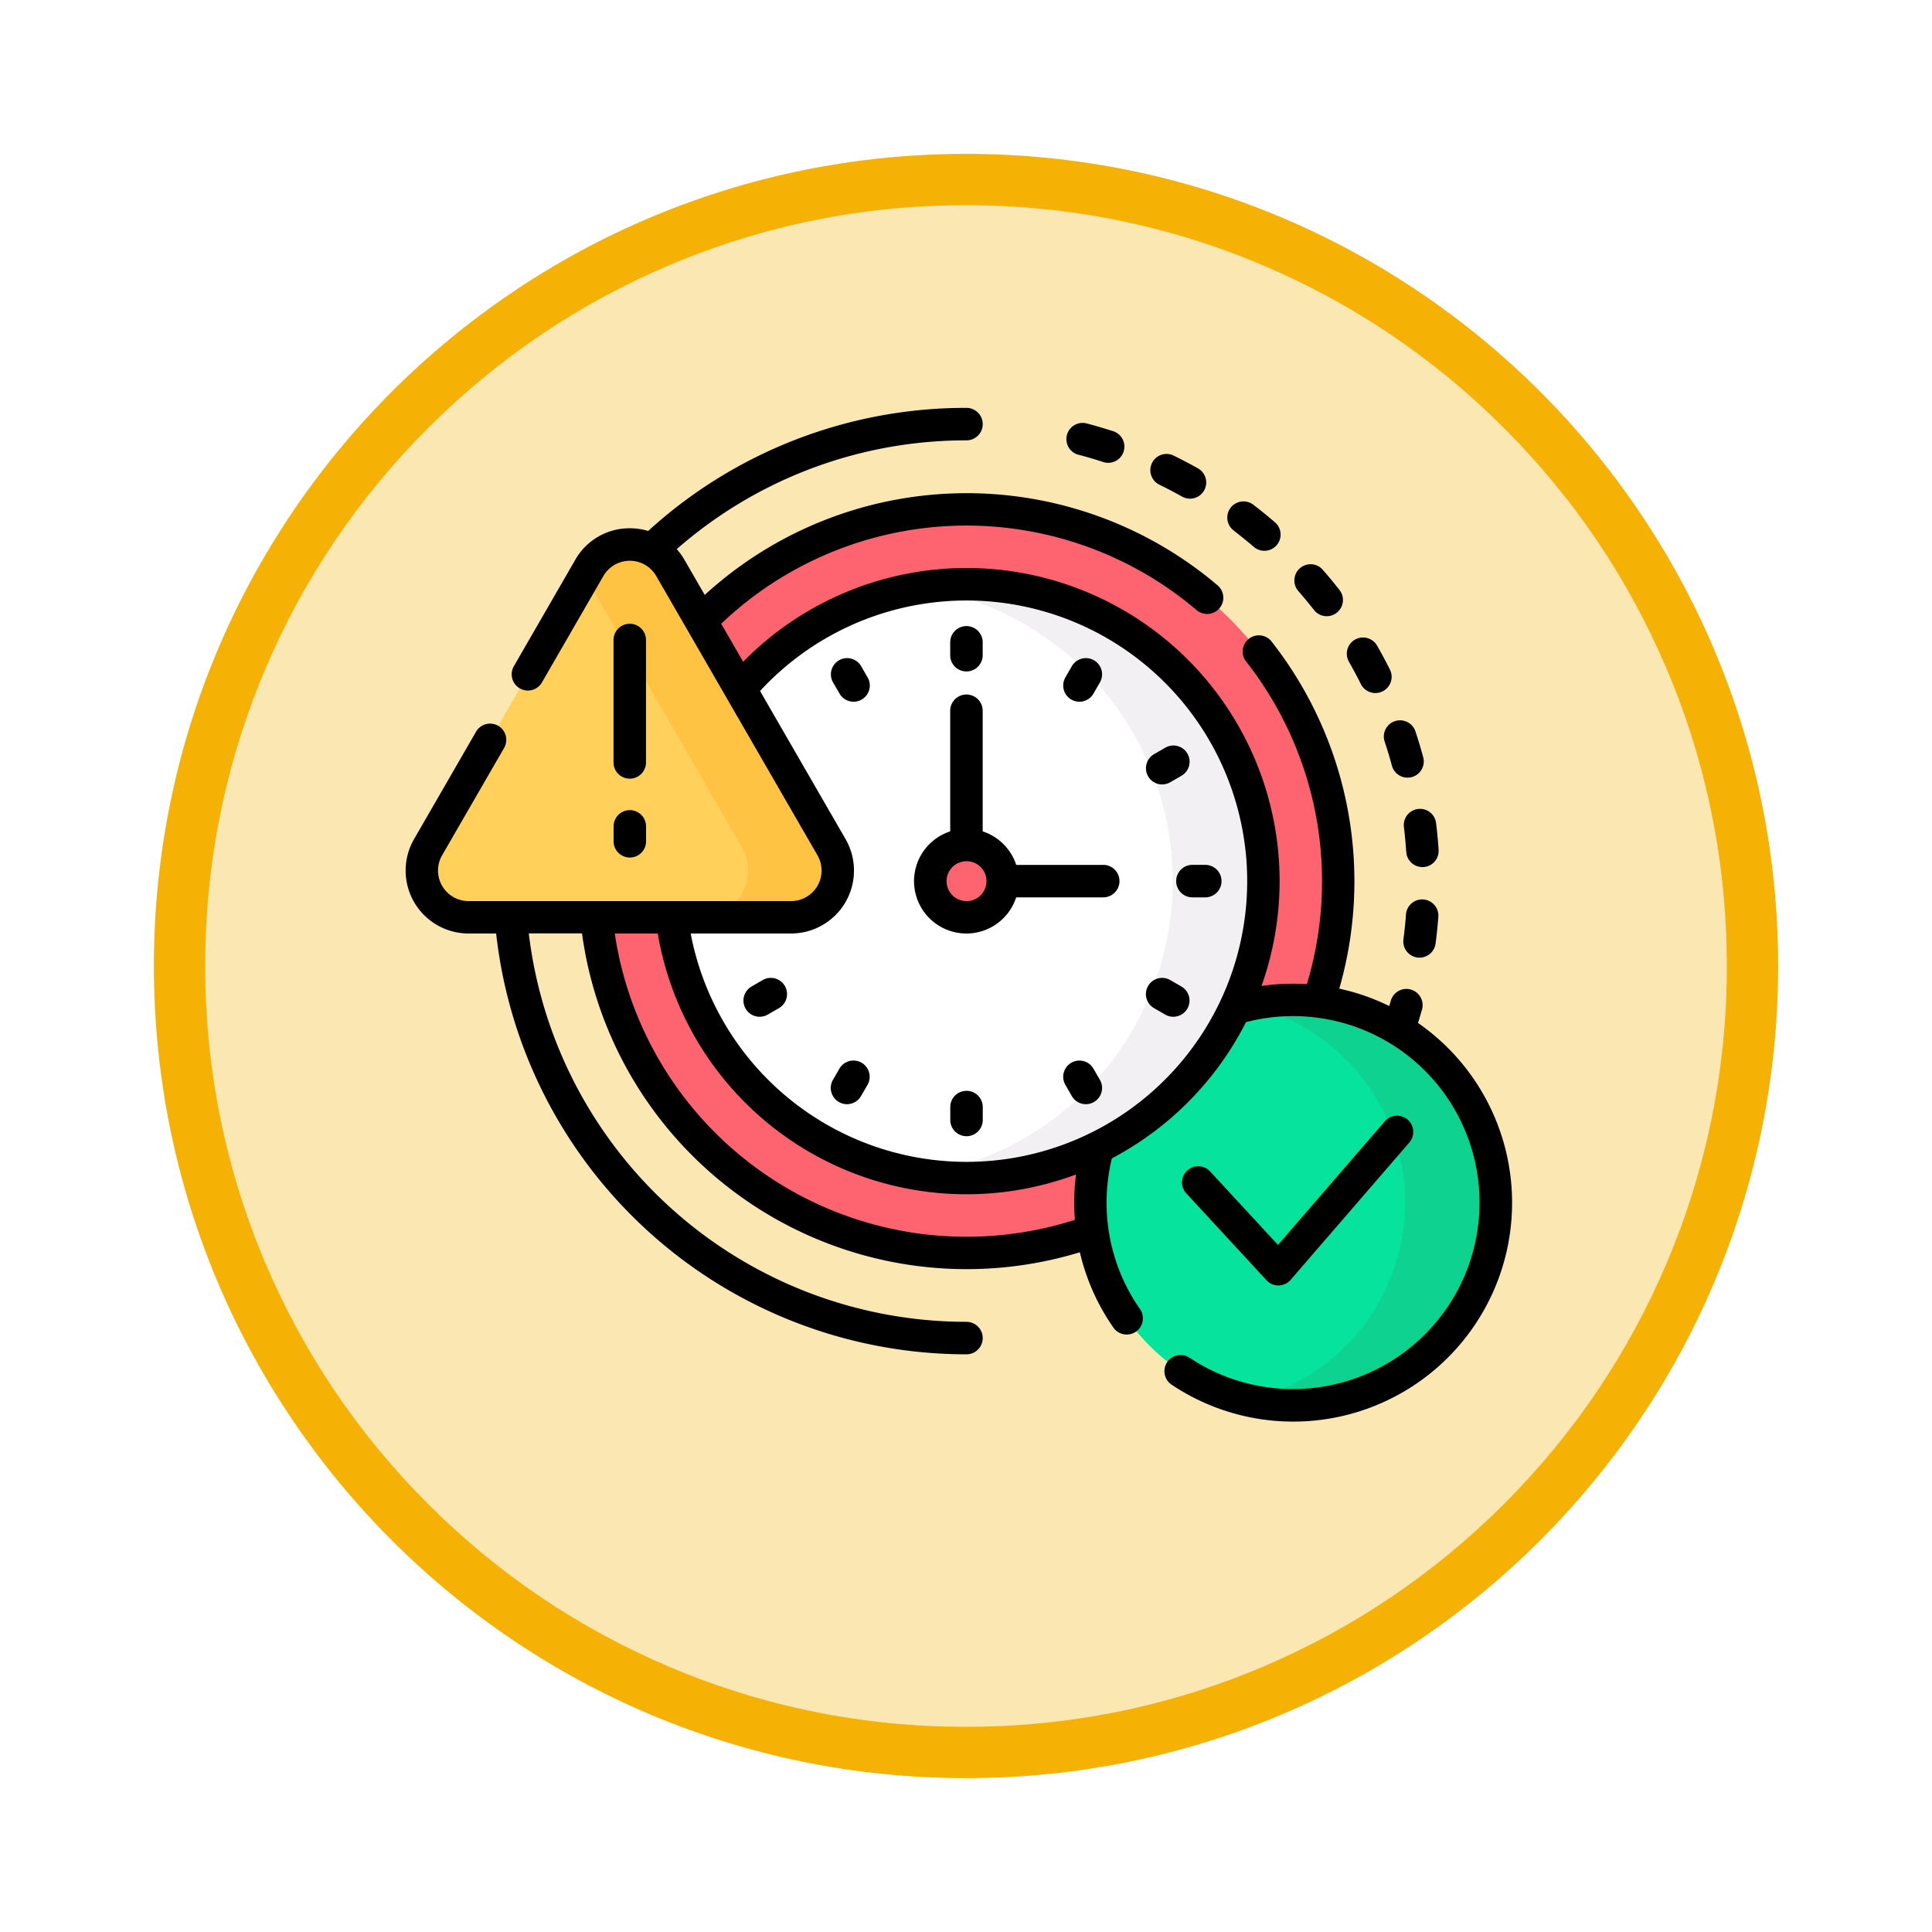 <svg xmlns="http://www.w3.org/2000/svg" xmlns:xlink="http://www.w3.org/1999/xlink" width="113" height="113" viewBox="0 0 113 113">
  <defs>
    <filter id="Trazado_982547" x="0" y="0" width="113" height="113" filterUnits="userSpaceOnUse">
      <feOffset dy="3" input="SourceAlpha"/>
      <feGaussianBlur stdDeviation="3" result="blur"/>
      <feFlood flood-opacity="0.161"/>
      <feComposite operator="in" in2="blur"/>
      <feComposite in="SourceGraphic"/>
    </filter>
  </defs>
  <g id="Grupo_1237062" data-name="Grupo 1237062" transform="translate(-1216 -3969.991)">
    <g id="Grupo_1228504" data-name="Grupo 1228504" transform="translate(0 2589)">
      <g id="Grupo_1228121" data-name="Grupo 1228121" transform="translate(0 -4252.189)">
        <g id="Grupo_1227505" data-name="Grupo 1227505" transform="translate(0.575 2048.198)">
          <g id="Grupo_1225353" data-name="Grupo 1225353" transform="translate(-0.575 -393.641)">
            <g id="Grupo_1208124" data-name="Grupo 1208124" transform="translate(0 -1922.377)">
              <g id="Grupo_1202435" data-name="Grupo 1202435" transform="translate(-0.56 1255.486)">
                <g id="Grupo_1202052" data-name="Grupo 1202052" transform="translate(1225.561 4651.514)">
                  <g id="Grupo_1172010" data-name="Grupo 1172010" transform="translate(0)">
                    <g id="Grupo_1171046" data-name="Grupo 1171046">
                      <g id="Grupo_1148525" data-name="Grupo 1148525">
                        <g transform="matrix(1, 0, 0, 1, -9, -6)" filter="url(#Trazado_982547)">
                          <g id="Trazado_982547-2" data-name="Trazado 982547" transform="translate(9 6)" fill="#fbe7b2">
                            <path d="M 47.5 93.5 C 41.289 93.5 35.265 92.284 29.595 89.886 C 24.118 87.569 19.198 84.252 14.973 80.027 C 10.748 75.802 7.431 70.882 5.114 65.405 C 2.716 59.735 1.5 53.711 1.5 47.5 C 1.5 41.289 2.716 35.265 5.114 29.595 C 7.431 24.118 10.748 19.198 14.973 14.973 C 19.198 10.748 24.118 7.431 29.595 5.114 C 35.265 2.716 41.289 1.5 47.5 1.5 C 53.711 1.5 59.735 2.716 65.405 5.114 C 70.882 7.431 75.802 10.748 80.027 14.973 C 84.252 19.198 87.569 24.118 89.886 29.595 C 92.284 35.265 93.5 41.289 93.5 47.5 C 93.5 53.711 92.284 59.735 89.886 65.405 C 87.569 70.882 84.252 75.802 80.027 80.027 C 75.802 84.252 70.882 87.569 65.405 89.886 C 59.735 92.284 53.711 93.5 47.5 93.5 Z" stroke="none"/>
                            <path d="M 47.5 3 C 41.491 3 35.664 4.176 30.18 6.496 C 24.881 8.737 20.122 11.946 16.034 16.034 C 11.946 20.122 8.737 24.881 6.496 30.18 C 4.176 35.664 3 41.491 3 47.5 C 3 53.509 4.176 59.336 6.496 64.82 C 8.737 70.119 11.946 74.878 16.034 78.966 C 20.122 83.054 24.881 86.263 30.18 88.504 C 35.664 90.824 41.491 92 47.5 92 C 53.509 92 59.336 90.824 64.82 88.504 C 70.119 86.263 74.878 83.054 78.966 78.966 C 83.054 74.878 86.263 70.119 88.504 64.82 C 90.824 59.336 92 53.509 92 47.5 C 92 41.491 90.824 35.664 88.504 30.18 C 86.263 24.881 83.054 20.122 78.966 16.034 C 74.878 11.946 70.119 8.737 64.82 6.496 C 59.336 4.176 53.509 3 47.5 3 M 47.5 0 C 73.734 0 95 21.266 95 47.5 C 95 73.734 73.734 95 47.5 95 C 21.266 95 0 73.734 0 47.5 C 0 21.266 21.266 0 47.5 0 Z" stroke="none" fill="#f5b104"/>
                          </g>
                        </g>
                      </g>
                    </g>
                  </g>
                </g>
              </g>
            </g>
          </g>
        </g>
      </g>
    </g>
    <g id="limite-de-tiempo" transform="translate(1239.719 3972.347)">
      <g id="Grupo_1237060" data-name="Grupo 1237060" transform="translate(0.949 27.436)">
        <g id="Grupo_1237049" data-name="Grupo 1237049" transform="translate(10.207 0)">
          <path id="Trazado_1238052" data-name="Trazado 1238052" d="M151.587,68.43a21.679,21.679,0,0,0-15.625,6.624l2.3,3.985A17.368,17.368,0,0,1,167.2,97.776a11.754,11.754,0,0,1,4.92-.441A21.756,21.756,0,0,0,151.587,68.43Z" transform="translate(-129.934 -68.43)" fill="#fe646f"/>
          <path id="Trazado_1238053" data-name="Trazado 1238053" d="M117.771,269.7A17.372,17.372,0,0,1,92.67,256.2h-4.4a21.76,21.76,0,0,0,29.141,18.433,11.733,11.733,0,0,1,.363-4.928Z" transform="translate(-88.268 -232.463)" fill="#fe646f"/>
        </g>
        <g id="Grupo_1237052" data-name="Grupo 1237052" transform="translate(39.108 28.691)">
          <g id="Grupo_1237050" data-name="Grupo 1237050">
            <path id="Trazado_1238054" data-name="Trazado 1238054" d="M328.784,295.426a11.846,11.846,0,0,0-3.58.551,17.354,17.354,0,0,1-7.777,7.9,11.855,11.855,0,1,0,11.358-8.452Z" transform="translate(-316.93 -295.426)" fill="#05e39c"/>
          </g>
          <g id="Grupo_1237051" data-name="Grupo 1237051" transform="translate(9.204)">
            <path id="Trazado_1238055" data-name="Trazado 1238055" d="M392.4,295.426a11.887,11.887,0,0,0-2.65.3,11.857,11.857,0,0,1,0,23.112,11.855,11.855,0,1,0,2.65-23.41Z" transform="translate(-389.75 -295.426)" fill="#0ed290"/>
          </g>
        </g>
        <g id="Grupo_1237055" data-name="Grupo 1237055" transform="translate(14.608 4.379)">
          <g id="Grupo_1237053" data-name="Grupo 1237053" transform="translate(0)">
            <path id="Trazado_1238056" data-name="Trazado 1238056" d="M140.345,103.077a17.328,17.328,0,0,0-13.324,6.23l5.319,9.213a2.607,2.607,0,0,1-2.258,3.91h-6.988a17.366,17.366,0,1,0,17.252-19.353Z" transform="translate(-123.093 -103.077)" fill="#fff"/>
          </g>
          <g id="Grupo_1237054" data-name="Grupo 1237054" transform="translate(14.599 0)">
            <path id="Trazado_1238057" data-name="Trazado 1238057" d="M241.249,103.077a17.5,17.5,0,0,0-2.653.2,17.368,17.368,0,0,1,0,34.328,17.367,17.367,0,1,0,2.653-34.53Z" transform="translate(-238.596 -103.077)" fill="#f3f0f3"/>
          </g>
        </g>
        <g id="Grupo_1237056" data-name="Grupo 1237056" transform="translate(29.746 19.631)">
          <circle id="Elipse_12797" data-name="Elipse 12797" cx="2.114" cy="2.114" r="2.114" fill="#fe646f"/>
        </g>
        <g id="Grupo_1237059" data-name="Grupo 1237059" transform="translate(0 2.058)">
          <g id="Grupo_1237057" data-name="Grupo 1237057" transform="translate(0 0)">
            <path id="Trazado_1238058" data-name="Trazado 1238058" d="M17.315,86.076,7.885,102.41a2.733,2.733,0,0,0,2.367,4.1H29.113a2.733,2.733,0,0,0,2.367-4.1L22.05,86.076a2.733,2.733,0,0,0-4.734,0Z" transform="translate(-7.514 -84.709)" fill="#ffd15b"/>
          </g>
          <g id="Grupo_1237058" data-name="Grupo 1237058" transform="translate(9.545)">
            <path id="Trazado_1238059" data-name="Trazado 1238059" d="M97.456,102.41,88.026,86.076a2.733,2.733,0,0,0-4.734,0l-.255.443,9.175,15.892a2.733,2.733,0,0,1-2.367,4.1h5.245A2.733,2.733,0,0,0,97.456,102.41Z" transform="translate(-83.036 -84.709)" fill="#ffc344"/>
          </g>
        </g>
      </g>
      <g id="Grupo_1237061" data-name="Grupo 1237061" transform="translate(-0.001 21.505)">
        <path id="Trazado_1238060" data-name="Trazado 1238060" d="M345.541,44.762c.436.213.871.442,1.293.68a.948.948,0,0,0,.93-1.652c-.453-.255-.921-.5-1.389-.73a.948.948,0,1,0-.834,1.7Z" transform="translate(-301.403 -40.251)"/>
        <path id="Trazado_1238061" data-name="Trazado 1238061" d="M381,66.747c.386.3.768.606,1.135.922a.948.948,0,0,0,1.237-1.437c-.394-.339-.8-.672-1.218-.99a.948.948,0,1,0-1.154,1.5Z" transform="translate(-332.519 -59.544)"/>
        <path id="Trazado_1238062" data-name="Trazado 1238062" d="M306.438,30.232c.469.123.941.261,1.4.41a.948.948,0,1,0,.584-1.8c-.5-.161-1-.309-1.507-.441a.948.948,0,0,0-.48,1.834Z" transform="translate(-267.087 -27.499)"/>
        <path id="Trazado_1238063" data-name="Trazado 1238063" d="M436.416,130.537a.948.948,0,0,0,1.7-.849c-.234-.467-.484-.932-.743-1.385a.948.948,0,1,0-1.644.944C435.965,129.669,436.2,130.1,436.416,130.537Z" transform="translate(-380.54 -114.389)"/>
        <path id="Trazado_1238064" data-name="Trazado 1238064" d="M462.894,248.929a.946.946,0,0,0-1.016.875c-.036.484-.087.974-.15,1.455a.948.948,0,1,0,1.88.248c.068-.516.122-1.042.161-1.562A.948.948,0,0,0,462.894,248.929Z" transform="translate(-403.361 -220.181)"/>
        <path id="Trazado_1238065" data-name="Trazado 1238065" d="M412.389,96.409a.948.948,0,0,0,1.494-1.167c-.321-.411-.658-.818-1-1.21a.948.948,0,0,0-1.426,1.249C411.777,95.646,412.09,96.026,412.389,96.409Z" transform="translate(-359.246 -84.582)"/>
        <path id="Trazado_1238066" data-name="Trazado 1238066" d="M462.8,207.021a.948.948,0,0,0-.826,1.056c.059.481.1.971.137,1.456a.948.948,0,0,0,.945.886l.063,0a.948.948,0,0,0,.884-1.008c-.034-.521-.083-1.046-.147-1.563A.947.947,0,0,0,462.8,207.021Z" transform="translate(-403.579 -183.566)"/>
        <path id="Trazado_1238067" data-name="Trazado 1238067" d="M452.8,167.347c.154.461.3.933.423,1.4a.948.948,0,1,0,1.83-.5c-.136-.5-.289-1.011-.454-1.506a.948.948,0,1,0-1.8.6Z" transform="translate(-395.53 -147.823)"/>
        <path id="Trazado_1238068" data-name="Trazado 1238068" d="M59.218,57.475q.126-.4.239-.8a.948.948,0,0,0-1.825-.513c-.03.107-.064.215-.1.322a12.7,12.7,0,0,0-2.918-1.015,22.723,22.723,0,0,0-3.924-20.256A.948.948,0,1,0,49.2,36.38a20.828,20.828,0,0,1,3.518,18.825c-.267-.017-.536-.026-.807-.026a12.79,12.79,0,0,0-1.846.134A18.311,18.311,0,0,0,19.747,36.348l-1.283-2.222a20.789,20.789,0,0,1,27.8-.8A.948.948,0,1,0,47.5,31.883a22.687,22.687,0,0,0-30,.557l-1.186-2.054a3.758,3.758,0,0,0-.451-.624A25.658,25.658,0,0,1,32.809,23.4a.948.948,0,1,0,0-1.9,27.55,27.55,0,0,0-18.618,7.2,3.727,3.727,0,0,0-1.074-.158,3.644,3.644,0,0,0-3.188,1.841L6.336,36.61a.948.948,0,1,0,1.642.948l3.593-6.223a1.785,1.785,0,0,1,3.092,0l9.431,16.334a1.785,1.785,0,0,1-1.546,2.678H3.686A1.785,1.785,0,0,1,2.14,47.669l3.626-6.28a.948.948,0,1,0-1.642-.948L.5,46.721a3.681,3.681,0,0,0,3.188,5.522H5.3A27.676,27.676,0,0,0,32.809,76.856a.948.948,0,1,0,0-1.9,25.781,25.781,0,0,1-25.6-22.718h3.113A22.705,22.705,0,0,0,39.441,70.887a12.72,12.72,0,0,0,1.948,4.386.948.948,0,1,0,1.557-1.081,10.839,10.839,0,0,1-1.941-6.211,10.953,10.953,0,0,1,.309-2.585,18.439,18.439,0,0,0,7.844-7.969,10.907,10.907,0,1,1-3.31,19.621.948.948,0,0,0-1.055,1.575A12.8,12.8,0,0,0,59.218,57.475ZM39.149,68.991A20.8,20.8,0,0,1,12.238,52.243h2.514A18.315,18.315,0,0,0,39.216,66.337a12.914,12.914,0,0,0-.106,1.644q0,.508.04,1.011ZM32.809,65.6A16.424,16.424,0,0,1,16.678,52.243h5.87a3.681,3.681,0,0,0,3.188-5.522l-5-8.661A16.417,16.417,0,1,1,32.809,65.6Z" transform="translate(0.001 -21.505)"/>
        <path id="Trazado_1238069" data-name="Trazado 1238069" d="M365.035,358.938h.016a.948.948,0,0,0,.7-.328l6.941-8.032a.948.948,0,1,0-1.435-1.24l-6.247,7.229-3.959-4.289a.948.948,0,1,0-1.393,1.286l4.679,5.069A.948.948,0,0,0,365.035,358.938Z" transform="translate(-313.981 -307.615)"/>
        <path id="Trazado_1238070" data-name="Trazado 1238070" d="M253.032,125.109a.948.948,0,0,0,.948-.948v-.755a.948.948,0,0,0-1.9,0v.755A.948.948,0,0,0,253.032,125.109Z" transform="translate(-220.222 -109.698)"/>
        <path id="Trazado_1238071" data-name="Trazado 1238071" d="M253.032,337.506a.948.948,0,0,0-.948.948v.755a.948.948,0,0,0,1.9,0v-.755A.948.948,0,0,0,253.032,337.506Z" transform="translate(-220.222 -297.565)"/>
        <path id="Trazado_1238072" data-name="Trazado 1238072" d="M356.622,233.917a.948.948,0,0,0,.948.948h.755a.948.948,0,1,0,0-1.9h-.755A.948.948,0,0,0,356.622,233.917Z" transform="translate(-311.547 -206.241)"/>
        <path id="Trazado_1238073" data-name="Trazado 1238073" d="M198.6,137.737a.948.948,0,1,0-1.642.948l.378.654a.948.948,0,1,0,1.642-.948Z" transform="translate(-171.95 -122.631)"/>
        <path id="Trazado_1238074" data-name="Trazado 1238074" d="M306.121,323.974a.948.948,0,1,0-1.642.948l.377.654a.948.948,0,0,0,1.642-.948Z" transform="translate(-265.884 -285.329)"/>
        <path id="Trazado_1238075" data-name="Trazado 1238075" d="M157.506,285.363l-.654.378a.948.948,0,1,0,.948,1.642l.654-.378a.948.948,0,1,0-.948-1.642Z" transform="translate(-136.613 -251.902)"/>
        <path id="Trazado_1238076" data-name="Trazado 1238076" d="M342.742,179.512a.948.948,0,0,0,1.3.347l.654-.378a.948.948,0,1,0-.948-1.642l-.654.378a.948.948,0,0,0-.347,1.3Z" transform="translate(-299.31 -157.969)"/>
        <path id="Trazado_1238077" data-name="Trazado 1238077" d="M344.691,285.74l-.654-.378a.948.948,0,0,0-.948,1.642l.654.378a.948.948,0,1,0,.948-1.642Z" transform="translate(-299.31 -251.901)"/>
        <path id="Trazado_1238078" data-name="Trazado 1238078" d="M198.627,323.627a.948.948,0,0,0-1.3.347l-.378.654a.948.948,0,1,0,1.642.948l.378-.654A.948.948,0,0,0,198.627,323.627Z" transform="translate(-171.949 -285.329)"/>
        <path id="Trazado_1238079" data-name="Trazado 1238079" d="M304.826,139.686a.947.947,0,0,0,1.295-.347l.377-.654a.948.948,0,0,0-1.642-.948l-.377.654A.948.948,0,0,0,304.826,139.686Z" transform="translate(-265.884 -122.632)"/>
        <path id="Trazado_1238080" data-name="Trazado 1238080" d="M97.233,130.437a.948.948,0,0,0,.948-.948v-7.161a.948.948,0,0,0-1.9,0v7.161A.948.948,0,0,0,97.233,130.437Z" transform="translate(-84.115 -108.756)"/>
        <path id="Trazado_1238081" data-name="Trazado 1238081" d="M96.285,209.439a.948.948,0,1,0,1.9,0v-.873a.948.948,0,0,0-1.9,0Z" transform="translate(-84.115 -184.094)"/>
        <path id="Trazado_1238082" data-name="Trazado 1238082" d="M246.423,164.084h-5.092a3.075,3.075,0,0,0-1.963-1.963v-7.055a.948.948,0,0,0-1.9,0v7.055a3.062,3.062,0,1,0,3.859,3.859h5.092a.948.948,0,0,0,0-1.9Zm-8,2.114a1.166,1.166,0,1,1,1.166-1.166A1.167,1.167,0,0,1,238.42,166.2Z" transform="translate(-205.61 -137.356)"/>
      </g>
    </g>
  </g>
</svg>
